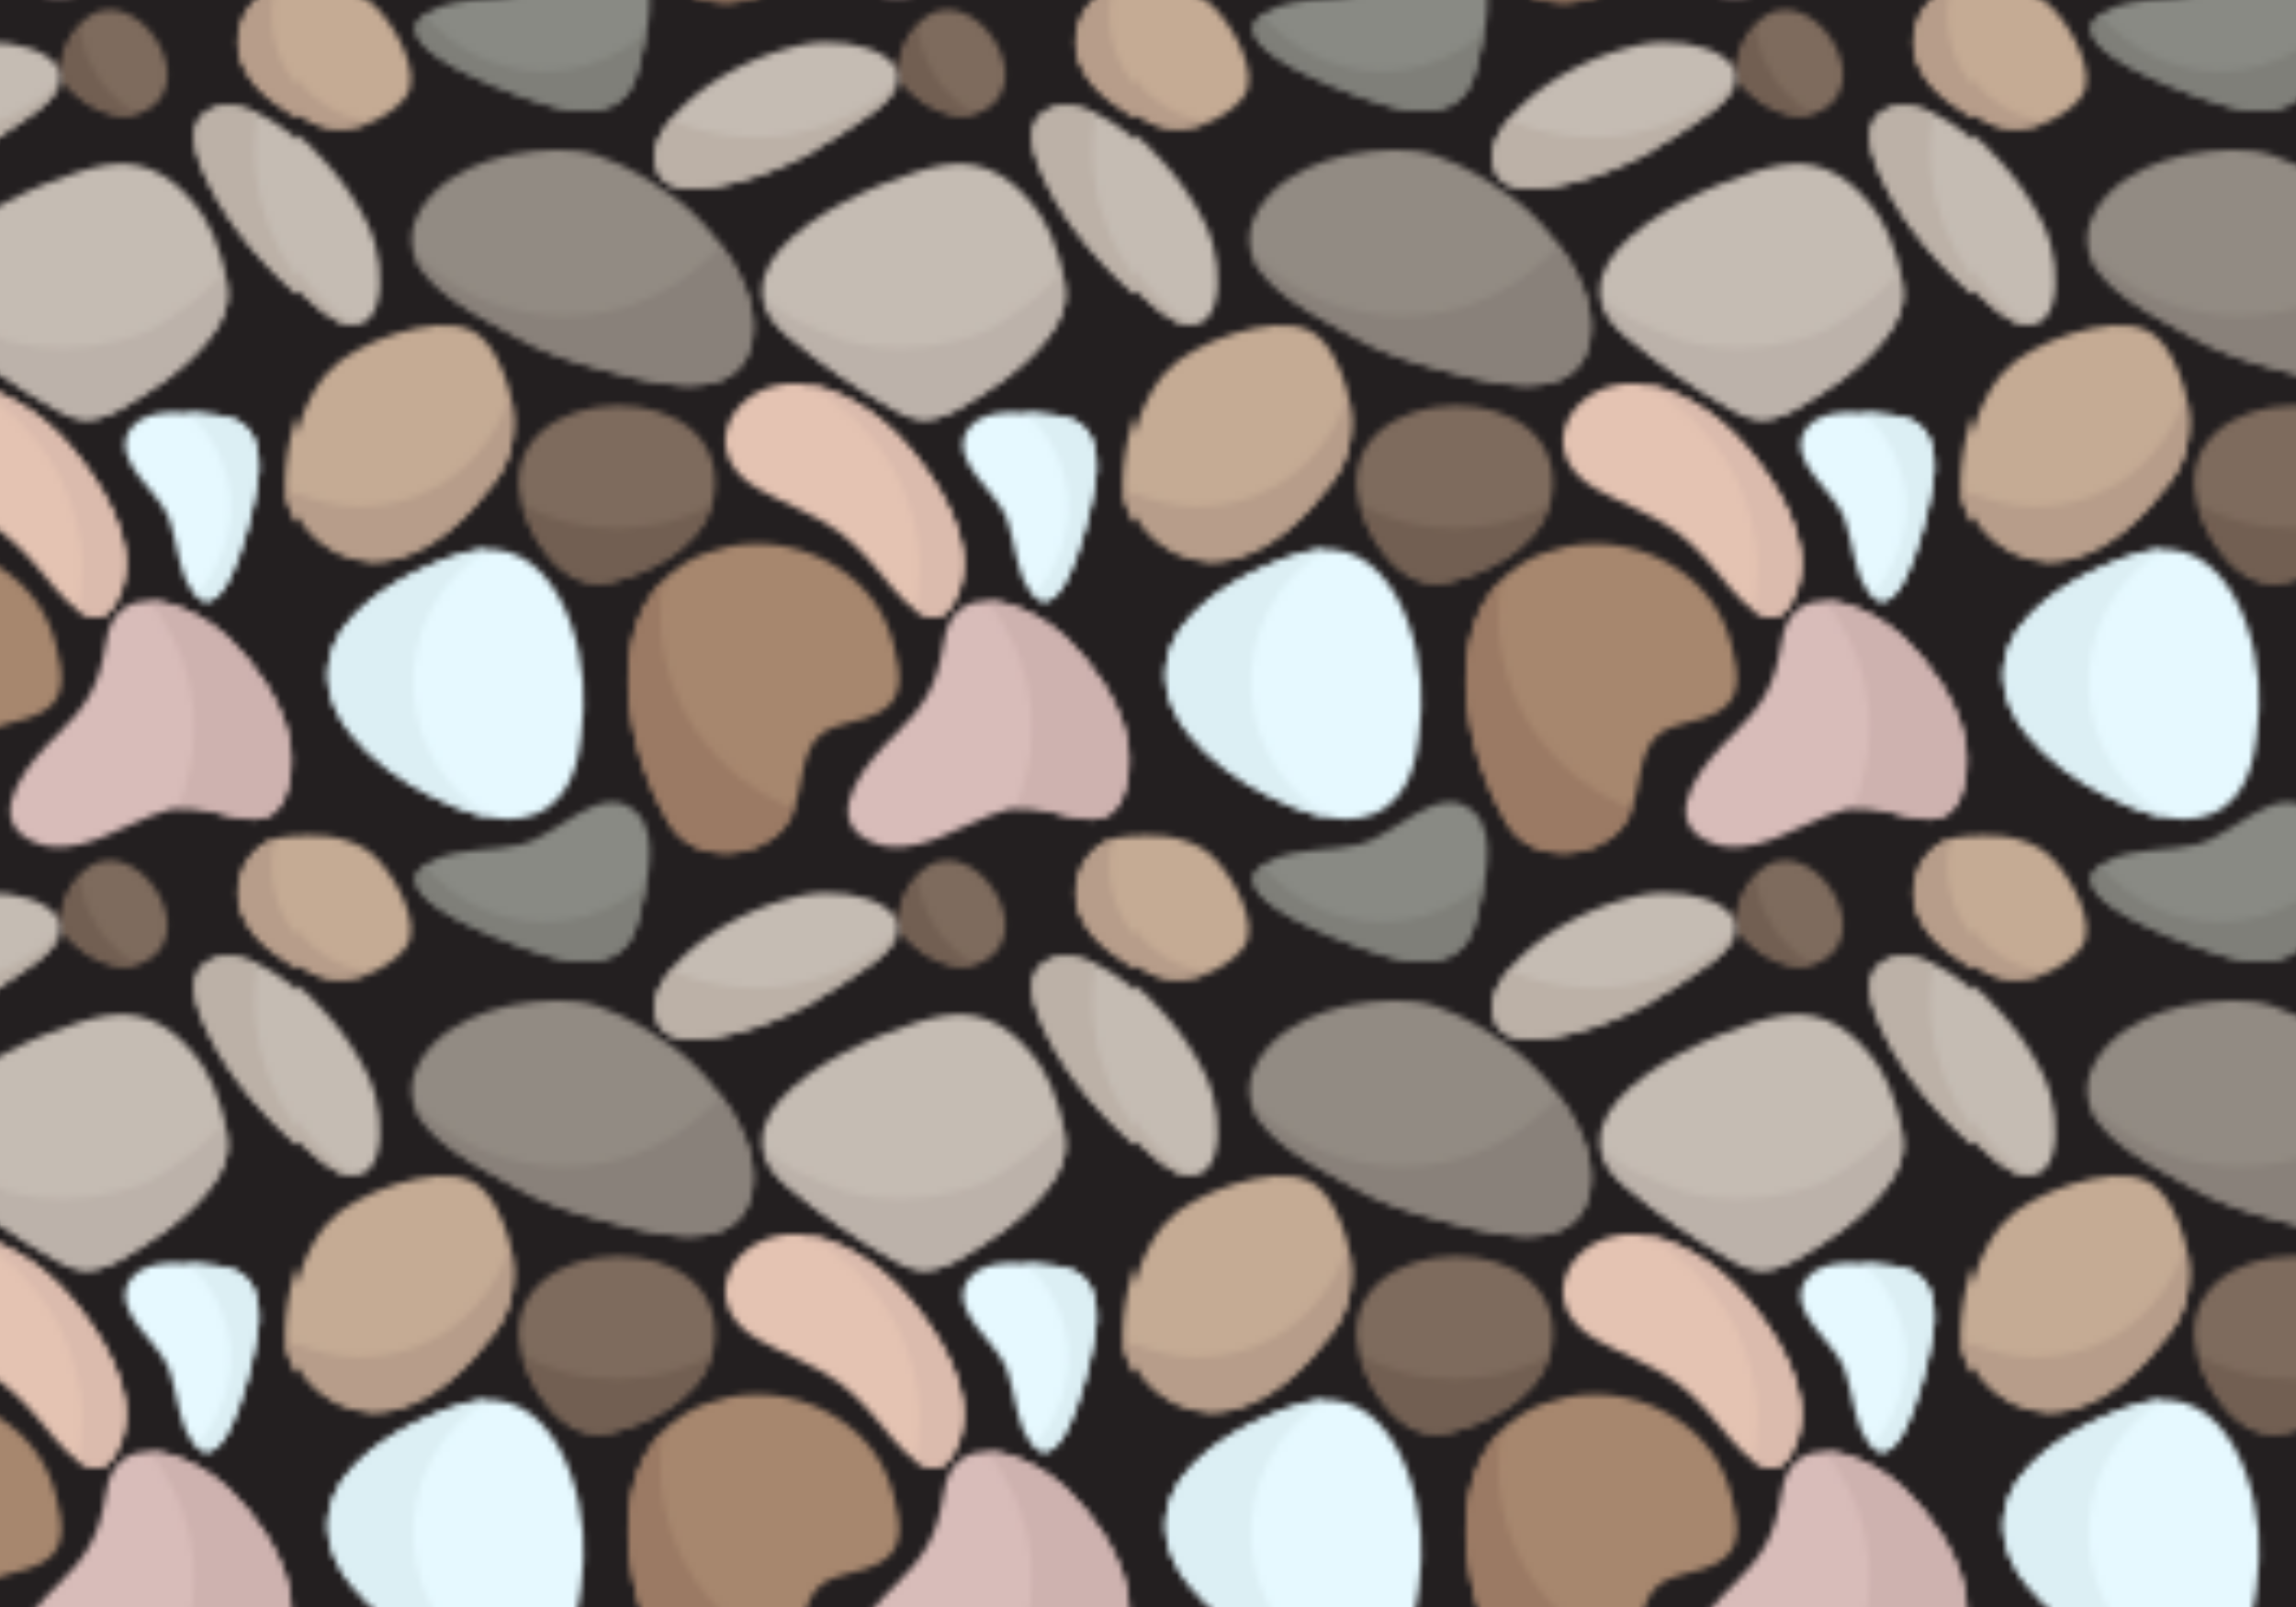 <?xml version="1.0" encoding="utf-8"?>
<!-- Generator: Adobe Illustrator 16.0.0, SVG Export Plug-In . SVG Version: 6.00 Build 0)  -->
<!DOCTYPE svg PUBLIC "-//W3C//DTD SVG 1.1//EN" "http://www.w3.org/Graphics/SVG/1.1/DTD/svg11.dtd">
<svg version="1.1" id="Layer_1" xmlns="http://www.w3.org/2000/svg" xmlns:xlink="http://www.w3.org/1999/xlink" x="0px" y="0px"
	 width="1400px" height="980px" viewBox="0 0 1400 980" enable-background="new 0 0 1400 980" xml:space="preserve">
<pattern  x="300" y="90" width="128.144" height="130.854" patternUnits="userSpaceOnUse" id="New_Pattern_2" viewBox="14.928 -157.863 128.144 130.854" overflow="visible">
	<g>
		<polygon fill="none" points="14.928,-157.863 143.071,-157.863 143.071,-27.008 14.928,-27.008 		"/>
		<g>
			<g>
				<path fill="#C5BCB3" d="M130.977-33.29c-4.345,1.775-2.807,6.691-1.194,10.263c3.704,8.197,9.955,14.829,16.556,20.366
					c10.055,8.436,11.415-5.196,7.597-13c-3.021-6.175-7.786-11.74-13.301-15.344C137.934-32.77,134.036-34.539,130.977-33.29z"/>
				<path fill="#BCB1A7" d="M138.37-19.042l-0.061-0.242c-1.083-4.362-1.204-8.885-0.43-13.253c-2.251-1.031-4.779-1.62-6.903-0.753
					c-4.345,1.775-2.807,6.691-1.194,10.263c3.704,8.197,9.955,14.829,16.556,20.366c2.315,1.943,4.165,2.704,5.601,2.647
					C145.208-4.391,140.311-11.227,138.37-19.042z"/>
			</g>
		</g>
		<g>
			<g>
				<path fill="#C5BCB3" d="M2.833-33.29c-4.345,1.775-2.807,6.691-1.194,10.263C5.343-14.83,11.593-8.198,18.194-2.661
					c10.055,8.436,11.415-5.196,7.597-13c-3.021-6.175-7.786-11.74-13.301-15.344C9.791-32.77,5.893-34.539,2.833-33.29z"/>
				<path fill="#BCB1A7" d="M10.226-19.042l-0.061-0.242c-1.083-4.362-1.204-8.885-0.43-13.253c-2.251-1.031-4.779-1.62-6.903-0.753
					c-4.345,1.775-2.807,6.691-1.194,10.263C5.343-14.83,11.593-8.198,18.194-2.661c2.315,1.943,4.165,2.704,5.601,2.647
					C17.064-4.391,12.167-11.227,10.226-19.042z"/>
			</g>
		</g>
		<g>
			<g>
				<path fill="#C5AB94" d="M173.744-125.979c-1.024-1.899-2.322-3.381-3.849-4.107c-5.557-2.644-17.92,1.853-21.896,6.251
					c-4.118,4.557-5.785,11.074-5.925,17.078c-0.179,7.625,7.934,13.513,15.264,12.072c6.97-1.37,12.069-6.72,16.242-12.117
					C177.805-112.267,176.93-120.07,173.744-125.979z"/>
				<path fill="#B79D8A" d="M169.813-109.97c-4.469,4.469-10.603,7.011-16.926,7.011h-0.25c-3.661,0-7.256-0.857-10.504-2.442
					c0.739,6.951,8.315,12.07,15.205,10.717c6.97-1.37,12.069-6.72,16.242-12.117c2.971-3.843,3.413-8.839,2.311-13.522
					C174.778-116.444,172.701-112.859,169.813-109.97z"/>
			</g>
			<g>
				<path fill="#C5BCB3" d="M130.977-164.144c-4.345,1.775-2.807,6.691-1.194,10.262c3.704,8.197,9.955,14.83,16.556,20.367
					c10.055,8.436,11.415-5.197,7.597-13c-3.021-6.175-7.786-11.741-13.301-15.344C137.934-163.624,134.036-165.393,130.977-164.144
					z"/>
				<path fill="#BCB1A7" d="M138.37-149.896l-0.061-0.243c-1.083-4.362-1.204-8.885-0.43-13.252
					c-2.251-1.031-4.779-1.62-6.903-0.752c-4.345,1.775-2.807,6.691-1.194,10.262c3.704,8.197,9.955,14.83,16.556,20.367
					c2.315,1.942,4.165,2.704,5.601,2.647C145.208-135.245,140.311-142.082,138.37-149.896z"/>
			</g>
		</g>
		<g>
			<g>
				<path fill="#D8BCB9" d="M137.337-54.773c6.047,0.045,6.246-9.095,5.328-12.865c-1.408-5.788-5.123-11.08-9.357-15.161
					c-5.086-4.901-17.244-10.079-18.827,0.855c-0.937,6.469-2.965,9.823-7.719,14.387c-3.526,3.385-11.127,12.016-4.157,15.877
					c7.115,3.943,15.108-2.922,21.68-4.556C129.065-57.423,132.765-54.807,137.337-54.773z"/>
				<path fill="#CEB2AF" d="M142.665-67.638c-1.408-5.788-5.123-11.08-9.357-15.161c-2.834-2.731-7.862-5.545-12.035-5.612
					c4.262,5.423,6.831,12.212,6.831,19.515c0,4.396-0.931,8.604-2.599,12.442c4.207-0.524,7.657,1.65,11.832,1.682
					C143.384-54.728,143.583-63.868,142.665-67.638z"/>
			</g>
			<g>
				<path fill="#A7876E" d="M102.313-70.27c6.471-1.951,5.86-6.274,4.458-11.613c-1.524-5.802-5.308-10.236-10.941-13.024
					c-4.389-2.173-9.686-2.867-14.479-1.866c-20.74,4.333-17.235,29.391-8.96,42.862c3.645,5.934,13.425,5.579,17.622,0.287
					c2.755-3.474,2.098-7.91,3.788-11.744C95.479-69.176,98.733-69.19,102.313-70.27z"/>
				<path fill="#9B7A64" d="M70.883-86.147c0-1.874,0.179-3.713,0.501-5.506c-9.093,9.156-5.545,27.075,1.006,37.741
					c3.645,5.934,13.425,5.579,17.622,0.287c0.689-0.868,1.164-1.797,1.517-2.762C79.56-61.001,70.883-72.71,70.883-86.147z"/>
			</g>
			<g>
				<path fill="#7E6B5D" d="M63.246-91.29c7.423-1.743,16.086-6.732,16.099-15.336c0.027-18.534-39.613-14.886-28.228,7.389
					C53.46-94.652,57.6-89.963,63.246-91.29z"/>
				<path fill="#725F52" d="M64.244-99.537c-5.272,0-10.276-1.342-14.693-3.688c0.335,1.255,0.849,2.585,1.566,3.988
					c2.343,4.585,6.483,9.273,12.129,7.947c6.361-1.494,13.617-5.381,15.575-11.875C74.432-100.856,69.47-99.537,64.244-99.537z"/>
			</g>
			<g>
				<path fill="#7E6B5D" d="M109.042-36.094c3.102,2.966,8.116,5.521,12.178,2.885c8.751-5.679-5.143-23.258-12.154-11.046
					C107.623-41.743,106.682-38.35,109.042-36.094z"/>
				<path fill="#725F52" d="M113.239-38.156c-1.619-2.487-2.522-5.26-2.772-8.063c-0.489,0.542-0.959,1.193-1.401,1.964
					c-1.443,2.513-2.384,5.905-0.024,8.161c2.658,2.542,6.72,4.771,10.384,3.7C116.99-33.755,114.844-35.69,113.239-38.156z"/>
			</g>
			<g>
				<path fill="#898A84" d="M56.357-33.067c5.6,0.87,9.872-0.471,11.167-6.32c1.003-4.529,3.616-12.942-0.452-16.618
					c-5.258-4.748-12.196,3.827-17.509,5.083c-4.33,1.021-9.493,0.5-13.559,2.4C24.511-43.151,51.993-33.745,56.357-33.067z"/>
				<path fill="#7F7F79" d="M52.994-38.959c-7.326,0-13.971-3.434-18.391-8.754c-7.479,5.455,17.602,14.002,21.754,14.646
					c5.6,0.87,9.872-0.471,11.167-6.32c0.341-1.543,0.866-3.538,1.254-5.641C64.54-41.269,58.997-38.959,52.994-38.959z"/>
			</g>
			<g>
				<path fill="#E6F9FF" d="M138.068-108.496c0.149-4.652-1.371-8.001-6.269-8.473c-3.793-0.365-10.913-1.654-13.502,2.03
					c-3.345,4.761,4.339,9.56,5.894,13.766c1.265,3.428,1.356,7.688,3.312,10.813C133.03-81.526,137.952-104.871,138.068-108.496z"
					/>
				<path fill="#DCEFF4" d="M133.6-105.166c0.732,5.974-1.403,11.733-5.298,15.868c5.195,5.552,9.656-15.75,9.766-19.199
					c0.149-4.652-1.371-8.001-6.269-8.473c-1.292-0.124-2.971-0.353-4.724-0.458C130.563-114.347,133-110.06,133.6-105.166z"/>
			</g>
			<g>
				<path fill="#C5AB94" d="M45.601-125.979c-1.024-1.899-2.322-3.381-3.849-4.107c-5.557-2.644-17.92,1.853-21.896,6.251
					c-4.118,4.557-5.785,11.074-5.925,17.078c-0.179,7.625,7.934,13.513,15.264,12.072c6.97-1.37,12.069-6.72,16.242-12.117
					C49.662-112.267,48.787-120.07,45.601-125.979z"/>
				<path fill="#B79D8A" d="M41.67-109.97c-4.469,4.469-10.603,7.011-16.926,7.011h-0.25c-3.661,0-7.256-0.857-10.504-2.442
					c0.739,6.951,8.315,12.07,15.205,10.717c6.97-1.37,12.069-6.72,16.242-12.117c2.971-3.843,3.413-8.839,2.311-13.522
					C46.635-116.444,44.558-112.859,41.67-109.97z"/>
			</g>
			<g>
				<path fill="#C5AB94" d="M158.25-33.374c1.134-0.92,1.956-1.969,2.247-3.075c1.059-4.024-3.481-11.678-6.903-13.769
					c-3.546-2.166-8.087-2.455-12.096-1.795c-5.091,0.839-7.986,6.97-6.108,11.661c1.785,4.461,5.982,7.18,10.093,9.275
					C149.646-28.953,154.722-30.515,158.25-33.374z"/>
				<path fill="#B79D8A" d="M147.116-33.977c-3.532-2.41-5.992-6.168-6.785-10.371l-0.032-0.166
					c-0.459-2.434-0.341-4.931,0.305-7.288c-4.527,1.363-6.979,7.041-5.214,11.451c1.785,4.461,5.982,7.18,10.093,9.275
					c2.927,1.491,6.304,1.159,9.278-0.161C152.042-31.491,149.398-32.42,147.116-33.977z"/>
			</g>
			<g>
				<path fill="#E6F9FF" d="M59.053-71.887c0.553-10.19-4.716-27.802-18.251-23.939c-7.112,2.03-17.136,7.038-20.17,14.187
					c-4.256,10.029,6.476,18.916,14.327,22.925c4.843,2.472,11.585,5.453,17,3.038C58.172-58.45,58.731-65.972,59.053-71.887z"/>
				<path fill="#DCEFF4" d="M39.817-58.97c-4.469-4.47-7.011-10.604-7.011-16.927s2.542-12.457,7.011-16.926
					c1.37-1.369,2.896-2.556,4.536-3.546c-1.114,0.013-2.297,0.185-3.551,0.542c-7.112,2.03-17.136,7.038-20.17,14.187
					c-4.256,10.029,6.476,18.916,14.327,22.925c2.931,1.496,6.557,3.171,10.164,3.73C43.19-56.056,41.398-57.39,39.817-58.97z"/>
			</g>
			<g>
				<path fill="#928B83" d="M73.079-150.56c-5.425-4.016-11.284-6.824-15.063-7.17c-8.111-0.742-19.527,1.539-24.089,9.138
					c-5.776,9.621,8.251,15.775,14.83,19.554c3.785,2.175,7.936,3.61,12.142,4.712c6.426,1.683,20.559,6.345,23.677-2.515
					C87.547-135.289,79.353-145.916,73.079-150.56z"/>
				<path fill="#89817A" d="M78.772-141.618c-5.948,5.947-14.113,9.331-22.529,9.331h-0.25c-8.416,0-16.581-3.384-22.529-9.331
					c-0.225-0.226-0.44-0.46-0.658-0.691c1.598,6.126,10.934,10.39,15.949,13.271c3.785,2.175,7.936,3.61,12.142,4.712
					c6.426,1.683,20.559,6.345,23.677-2.515c1.856-5.276-0.643-11.402-4.311-16.391C79.785-142.679,79.292-142.137,78.772-141.618z"
					/>
			</g>
			<g>
				<path fill="#C5BCB3" d="M120.79-120.433c4.248-2.571,11.363-8.421,12.326-13.621c0.682-3.682-1.515-10.527-3.572-13.617
					c-3.436-5.157-8.373-8.964-14.807-7.915c-9.465,1.543-38.45,14.018-24.394,26.192c5,4.331,11.827,9.077,17.715,12.149
					C112.857-114.742,116.682-117.946,120.79-120.433z"/>
				<path fill="#BCB2AA" d="M123.929-131.655c-2.395,1.678-4.966,2.755-7.716,3.23c-5.646,1.518-11.293,1.518-16.939,0
					c-2.537-1.071-5.074-2.142-7.611-3.212c-1.795-1.052-3.476-2.278-5.022-3.65c0.284,1.939,1.426,3.92,3.703,5.893
					c5,4.331,11.827,9.077,17.715,12.149c4.798,2.503,8.623-0.701,12.731-3.188c4.248-2.571,11.363-8.421,12.326-13.621
					c0.268-1.448,0.087-3.387-0.352-5.393C130.362-136.268,128.712-134.792,123.929-131.655z"/>
			</g>
			<g>
				<path fill="#E4C3B2" d="M103.372-94.271c3.594,4.032,10.235,14.419,13.678,3.831c2.44-7.506-3.447-16.462-8.102-21.915
					c-3.931-4.605-10.402-9.153-16.704-9.532c-10.067-0.606-16.307,10.492-6.343,16.212c4.078,2.34,8.639,3.871,12.471,6.634
					C100.158-97.753,101.789-96.046,103.372-94.271z"/>
				<path fill="#DBBBAD" d="M108.947-112.355c-3.718-4.355-9.707-8.653-15.676-9.429c10.357,5.308,17.583,16.127,17.583,28.387
					c0,2.206-0.236,4.365-0.68,6.455c2.572,1.843,5.133,1.86,6.875-3.498C119.49-97.946,113.603-106.902,108.947-112.355z"/>
			</g>
			<g>
				<path fill="#C5BCB3" d="M70.056-25.03c0.675,4.645,5.817,4.338,9.671,3.634c8.849-1.618,16.792-6.085,23.758-11.156
					c10.611-7.725-2.291-12.331-10.785-10.508c-6.721,1.443-13.272,4.726-18.099,9.209C72.238-31.657,69.582-28.3,70.056-25.03z"/>
				<path fill="#BCB1A7" d="M85.666-28.769h-0.25c-4.494,0-8.913-0.974-12.965-2.778c-1.543,1.936-2.725,4.247-2.395,6.518
					c0.675,4.645,5.817,4.338,9.671,3.634c8.849-1.618,16.792-6.085,23.758-11.156c2.443-1.778,3.628-3.39,3.919-4.797
					C101.534-31.873,93.718-28.769,85.666-28.769z"/>
			</g>
			<g>
				<path fill="#C5BCB3" d="M2.833-164.144c-4.345,1.775-2.807,6.691-1.194,10.262c3.704,8.197,9.955,14.83,16.556,20.367
					c10.055,8.436,11.415-5.197,7.597-13c-3.021-6.175-7.786-11.741-13.301-15.344C9.791-163.624,5.893-165.393,2.833-164.144z"/>
				<path fill="#BCB1A7" d="M10.226-149.896l-0.061-0.243c-1.083-4.362-1.204-8.885-0.43-13.252
					c-2.251-1.031-4.779-1.62-6.903-0.752c-4.345,1.775-2.807,6.691-1.194,10.262c3.704,8.197,9.955,14.83,16.556,20.367
					c2.315,1.942,4.165,2.704,5.601,2.647C17.064-135.245,12.167-142.082,10.226-149.896z"/>
			</g>
		</g>
		<g>
			<g>
				<path fill="#C5AB94" d="M30.106-33.374c1.134-0.92,1.956-1.969,2.247-3.075c1.059-4.024-3.481-11.678-6.903-13.769
					c-3.546-2.166-8.087-2.455-12.096-1.795c-5.091,0.839-7.986,6.97-6.108,11.661c1.785,4.461,5.982,7.18,10.093,9.275
					C21.502-28.953,26.579-30.515,30.106-33.374z"/>
				<path fill="#B79D8A" d="M18.972-33.977c-3.532-2.41-5.992-6.168-6.785-10.371l-0.032-0.166
					c-0.459-2.434-0.341-4.931,0.305-7.288c-4.527,1.363-6.979,7.041-5.214,11.451c1.785,4.461,5.982,7.18,10.093,9.275
					c2.927,1.491,6.304,1.159,9.278-0.161C23.898-31.491,21.254-32.42,18.972-33.977z"/>
			</g>
		</g>
		<g>
			<g>
				<path fill="#C5BCB3" d="M70.056-155.884c0.675,4.645,5.817,4.338,9.671,3.634c8.849-1.618,16.792-6.085,23.758-11.156
					c10.611-7.725-2.291-12.331-10.785-10.508c-6.721,1.443-13.272,4.726-18.099,9.209
					C72.238-162.511,69.582-159.155,70.056-155.884z"/>
				<path fill="#BCB1A7" d="M85.666-159.624h-0.25c-4.494,0-8.913-0.974-12.965-2.778c-1.543,1.936-2.725,4.247-2.395,6.518
					c0.675,4.645,5.817,4.338,9.671,3.634c8.849-1.618,16.792-6.085,23.758-11.156c2.443-1.778,3.628-3.39,3.919-4.797
					C101.534-162.727,93.718-159.624,85.666-159.624z"/>
			</g>
		</g>
	</g>
</pattern>
<rect fill-rule="evenodd" clip-rule="evenodd" fill="#231F20" width="1400" height="980"/>
<pattern  id="SVGID_1_" xlink:href="#New_Pattern_2" patternTransform="matrix(3.96 0 0 3.96 23002.443 20485.328)">
</pattern>
<rect fill-rule="evenodd" clip-rule="evenodd" fill="url(#SVGID_1_)" width="1400" height="980"/>
</svg>
